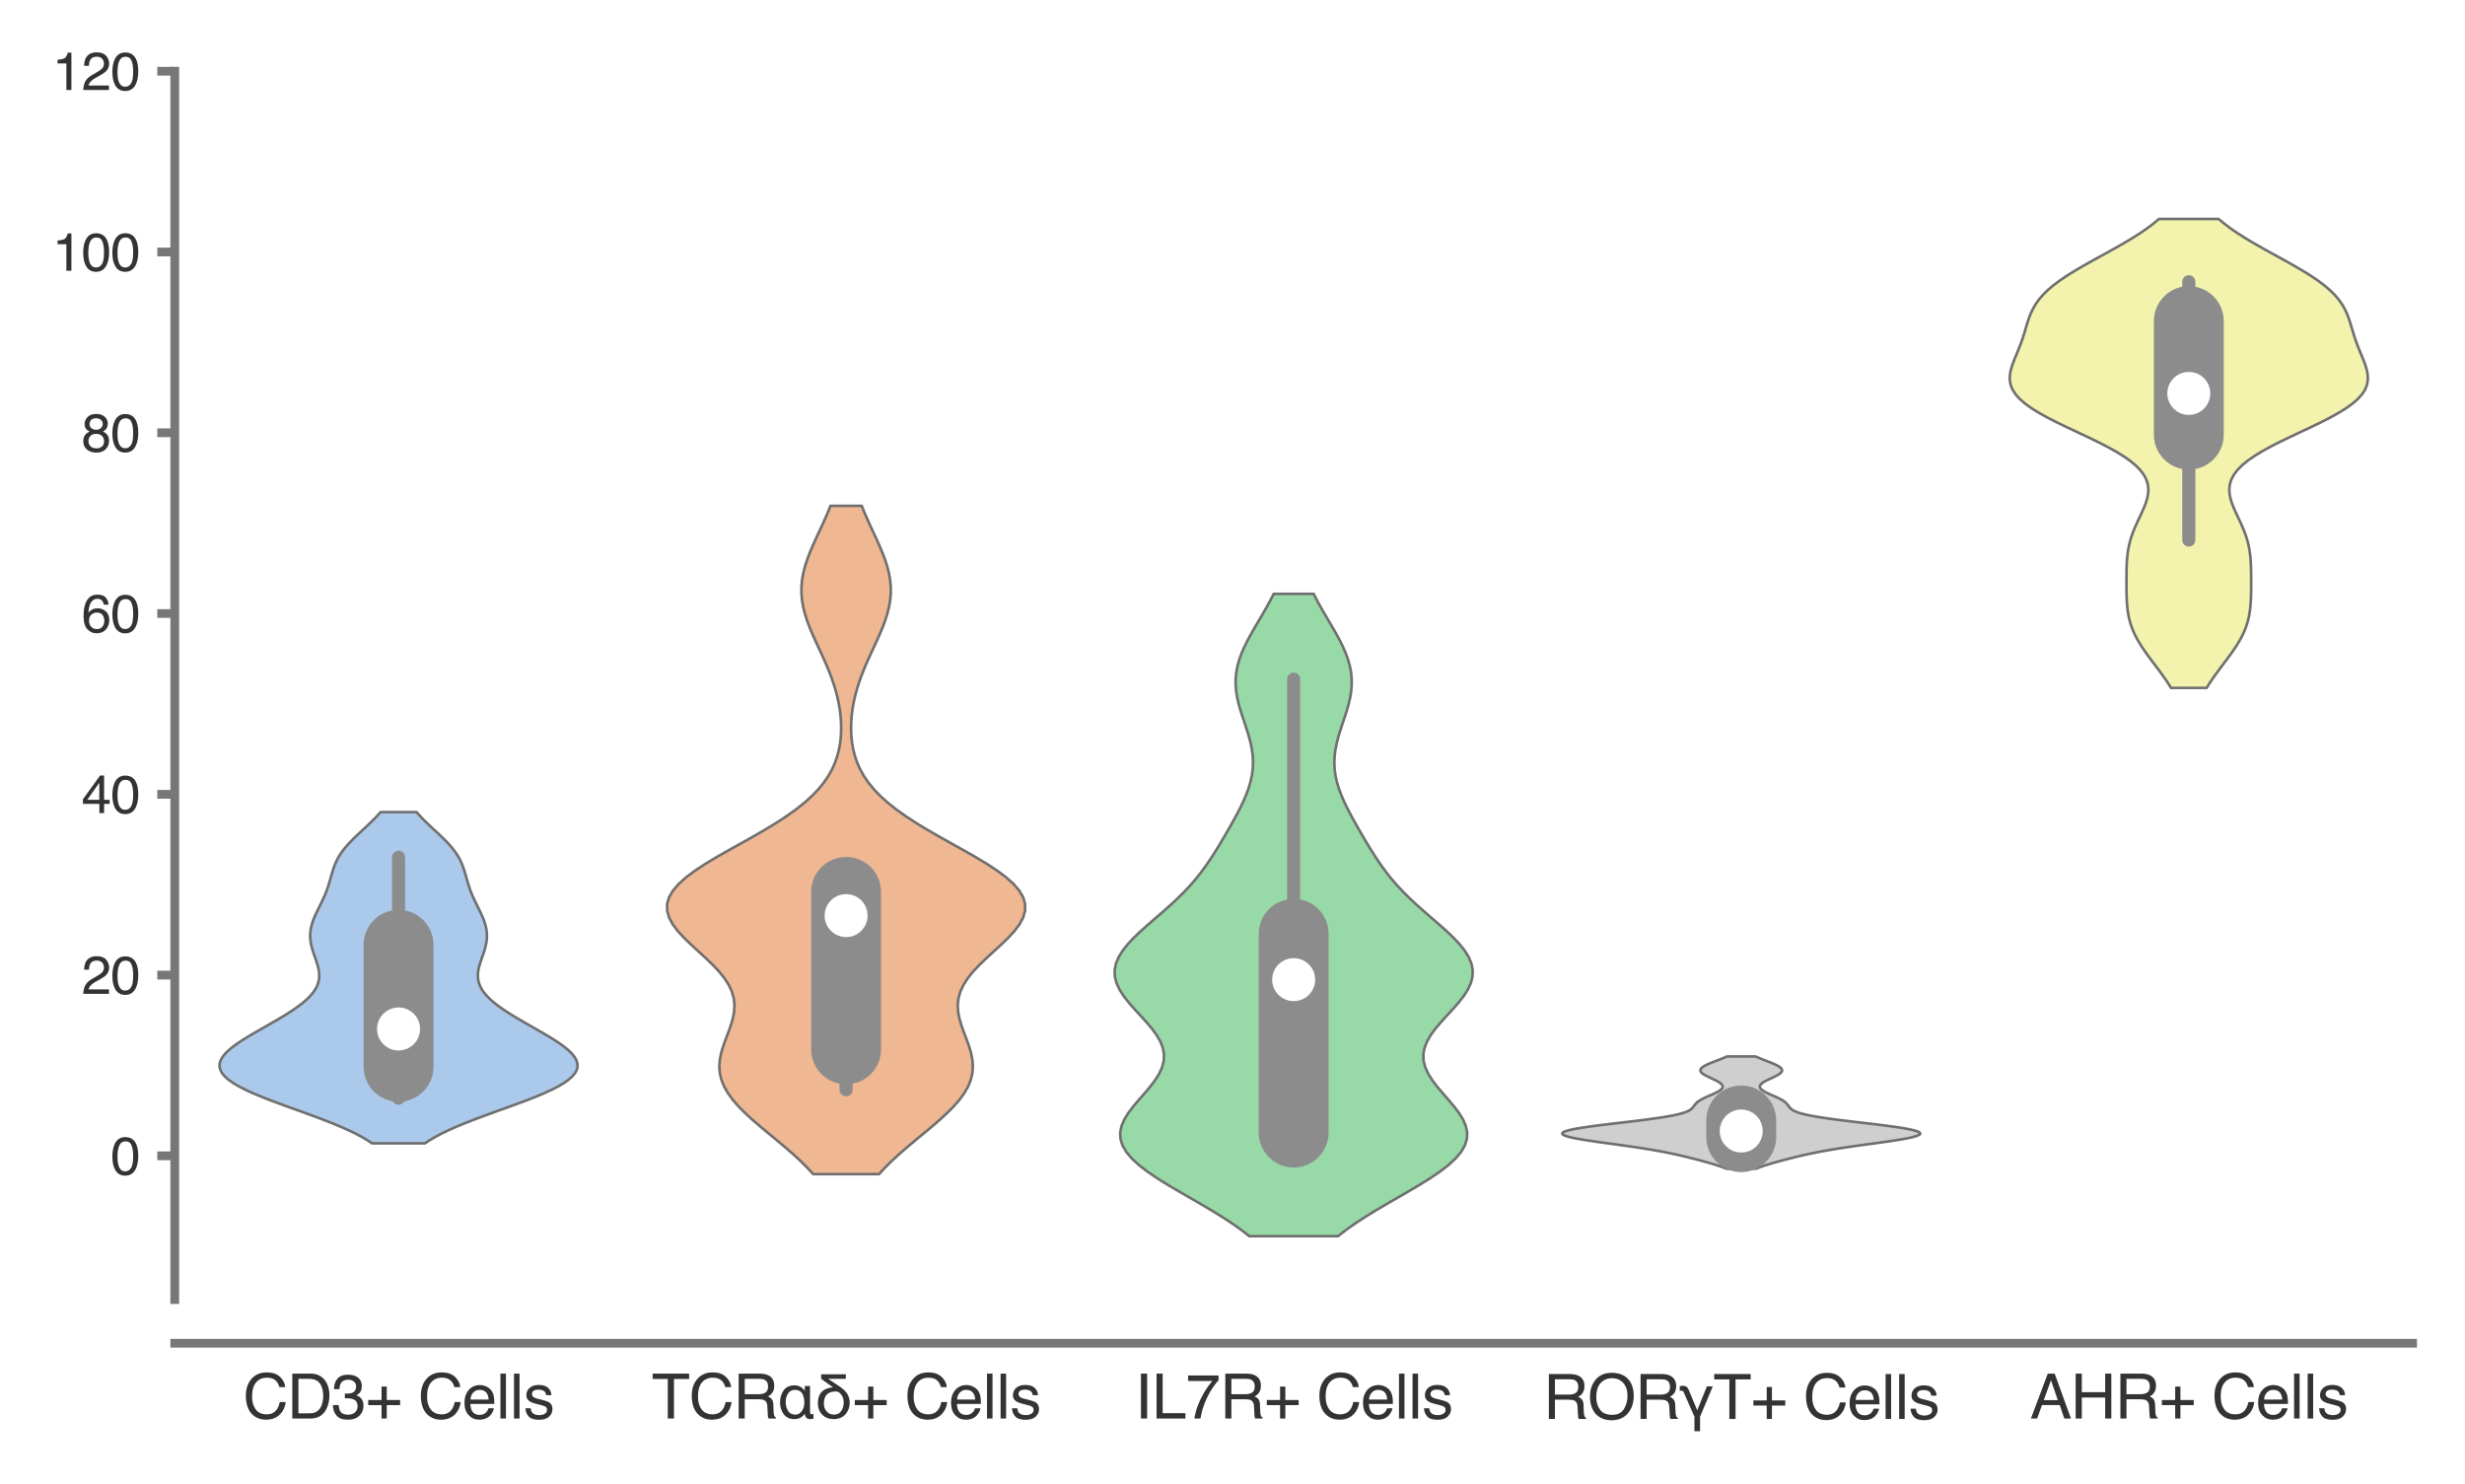 <?xml version="1.0" encoding="utf-8" standalone="no"?>
<!DOCTYPE svg PUBLIC "-//W3C//DTD SVG 1.1//EN"
  "http://www.w3.org/Graphics/SVG/1.1/DTD/svg11.dtd">
<svg xmlns:xlink="http://www.w3.org/1999/xlink" width="141.12pt" height="84.96pt" viewBox="0 0 141.12 84.96" xmlns="http://www.w3.org/2000/svg" version="1.1">
 <defs>
  <style type="text/css">*{stroke-linejoin: round; stroke-linecap: butt}</style>
 </defs>
 <g id="figure_1">
  <g id="patch_1">
   <path d="M 0 84.96 
L 141.12 84.96 
L 141.12 0 
L 0 0 
z
" style="fill: #ffffff"/>
  </g>
  <g id="axes_1">
   <g id="patch_2">
    <path d="M 10.005 74.395 
L 138.12 74.395 
L 138.12 4.076 
L 10.005 4.076 
z
" style="fill: #ffffff"/>
   </g>
   <g id="matplotlib.axis_1">
    <g id="xtick_1">
     <g id="text_1">
      <!-- CD3+ Cells -->
      <g style="fill: #333333" transform="translate(13.918 81.206) scale(0.035 -0.035)">
       <defs>
        <path id="Helvetica-43" d="M 2422 4716 
Q 3294 4716 3775 4256 
Q 4256 3797 4309 3213 
L 3703 3213 
Q 3600 3656 3292 3915 
Q 2984 4175 2428 4175 
Q 1750 4175 1333 3698 
Q 916 3222 916 2238 
Q 916 1431 1292 929 
Q 1669 428 2416 428 
Q 3103 428 3463 956 
Q 3653 1234 3747 1688 
L 4353 1688 
Q 4272 963 3816 472 
Q 3269 -119 2341 -119 
Q 1541 -119 997 366 
Q 281 1006 281 2344 
Q 281 3359 819 4009 
Q 1400 4716 2422 4716 
z
M 2297 4716 
L 2297 4716 
z
" transform="scale(0.016)"/>
        <path id="Helvetica-44" d="M 2250 531 
Q 2566 531 2769 597 
Q 3131 719 3363 1066 
Q 3547 1344 3628 1778 
Q 3675 2038 3675 2259 
Q 3675 3113 3336 3584 
Q 2997 4056 2244 4056 
L 1141 4056 
L 1141 531 
L 2250 531 
z
M 516 4591 
L 2375 4591 
Q 3322 4591 3844 3919 
Q 4309 3313 4309 2366 
Q 4309 1634 4034 1044 
Q 3550 0 2369 0 
L 516 0 
L 516 4591 
z
" transform="scale(0.016)"/>
        <path id="Helvetica-33" d="M 1663 -122 
Q 869 -122 511 314 
Q 153 750 153 1375 
L 741 1375 
Q 778 941 903 744 
Q 1122 391 1694 391 
Q 2138 391 2406 628 
Q 2675 866 2675 1241 
Q 2675 1703 2392 1887 
Q 2109 2072 1606 2072 
Q 1550 2072 1492 2070 
Q 1434 2069 1375 2066 
L 1375 2563 
Q 1463 2553 1522 2550 
Q 1581 2547 1650 2547 
Q 1966 2547 2169 2647 
Q 2525 2822 2525 3272 
Q 2525 3606 2287 3787 
Q 2050 3969 1734 3969 
Q 1172 3969 956 3594 
Q 838 3388 822 3006 
L 266 3006 
Q 266 3506 466 3856 
Q 809 4481 1675 4481 
Q 2359 4481 2734 4176 
Q 3109 3872 3109 3294 
Q 3109 2881 2888 2625 
Q 2750 2466 2531 2375 
Q 2884 2278 3082 2001 
Q 3281 1725 3281 1325 
Q 3281 684 2859 281 
Q 2438 -122 1663 -122 
z
" transform="scale(0.016)"/>
        <path id="Helvetica-2b" d="M 288 1369 
L 288 1894 
L 1650 1894 
L 1650 3266 
L 2184 3266 
L 2184 1894 
L 3547 1894 
L 3547 1369 
L 2184 1369 
L 2184 0 
L 1650 0 
L 1650 1369 
L 288 1369 
z
" transform="scale(0.016)"/>
        <path id="Helvetica-20" transform="scale(0.016)"/>
        <path id="Helvetica-65" d="M 1806 3422 
Q 2163 3422 2497 3255 
Q 2831 3088 3006 2822 
Q 3175 2569 3231 2231 
Q 3281 2000 3281 1494 
L 828 1494 
Q 844 984 1069 676 
Q 1294 369 1766 369 
Q 2206 369 2469 659 
Q 2619 828 2681 1050 
L 3234 1050 
Q 3213 866 3089 639 
Q 2966 413 2813 269 
Q 2556 19 2178 -69 
Q 1975 -119 1719 -119 
Q 1094 -119 659 336 
Q 225 791 225 1609 
Q 225 2416 662 2919 
Q 1100 3422 1806 3422 
z
M 2703 1941 
Q 2669 2306 2544 2525 
Q 2313 2931 1772 2931 
Q 1384 2931 1121 2651 
Q 859 2372 844 1941 
L 2703 1941 
z
M 1753 3428 
L 1753 3428 
z
" transform="scale(0.016)"/>
        <path id="Helvetica-6c" d="M 428 4591 
L 991 4591 
L 991 0 
L 428 0 
L 428 4591 
z
" transform="scale(0.016)"/>
        <path id="Helvetica-73" d="M 747 1050 
Q 772 769 888 619 
Q 1100 347 1625 347 
Q 1938 347 2175 483 
Q 2413 619 2413 903 
Q 2413 1119 2222 1231 
Q 2100 1300 1741 1391 
L 1294 1503 
Q 866 1609 663 1741 
Q 300 1969 300 2372 
Q 300 2847 642 3140 
Q 984 3434 1563 3434 
Q 2319 3434 2653 2991 
Q 2863 2709 2856 2384 
L 2325 2384 
Q 2309 2575 2191 2731 
Q 1997 2953 1519 2953 
Q 1200 2953 1036 2831 
Q 872 2709 872 2509 
Q 872 2291 1088 2159 
Q 1213 2081 1456 2022 
L 1828 1931 
Q 2434 1784 2641 1647 
Q 2969 1431 2969 969 
Q 2969 522 2630 197 
Q 2291 -128 1597 -128 
Q 850 -128 539 211 
Q 228 550 206 1050 
L 747 1050 
z
M 1578 3428 
L 1578 3428 
z
" transform="scale(0.016)"/>
       </defs>
       <use xlink:href="#Helvetica-43"/>
       <use xlink:href="#Helvetica-44" x="72.217"/>
       <use xlink:href="#Helvetica-33" x="144.434"/>
       <use xlink:href="#Helvetica-2b" x="200.049"/>
       <use xlink:href="#Helvetica-20" x="258.447"/>
       <use xlink:href="#Helvetica-43" x="286.23"/>
       <use xlink:href="#Helvetica-65" x="358.447"/>
       <use xlink:href="#Helvetica-6c" x="414.062"/>
       <use xlink:href="#Helvetica-6c" x="436.279"/>
       <use xlink:href="#Helvetica-73" x="458.496"/>
      </g>
     </g>
    </g>
    <g id="xtick_2">
     <g id="text_2">
      <!-- TCRαδ+ Cells -->
      <g style="fill: #333333" transform="translate(37.307 81.206) scale(0.035 -0.035)">
       <defs>
        <path id="Helvetica-54" d="M 3828 4591 
L 3828 4044 
L 2281 4044 
L 2281 0 
L 1650 0 
L 1650 4044 
L 103 4044 
L 103 4591 
L 3828 4591 
z
" transform="scale(0.016)"/>
        <path id="Helvetica-52" d="M 2622 2488 
Q 3059 2488 3314 2663 
Q 3569 2838 3569 3294 
Q 3569 3784 3213 3963 
Q 3022 4056 2703 4056 
L 1184 4056 
L 1184 2488 
L 2622 2488 
z
M 563 4591 
L 2688 4591 
Q 3213 4591 3553 4438 
Q 4200 4144 4200 3353 
Q 4200 2941 4029 2678 
Q 3859 2416 3553 2256 
Q 3822 2147 3958 1969 
Q 4094 1791 4109 1391 
L 4131 775 
Q 4141 513 4175 384 
Q 4231 166 4375 103 
L 4375 0 
L 3613 0 
Q 3581 59 3562 153 
Q 3544 247 3531 516 
L 3494 1281 
Q 3472 1731 3159 1884 
Q 2981 1969 2600 1969 
L 1184 1969 
L 1184 0 
L 563 0 
L 563 4591 
z
" transform="scale(0.016)"/>
        <path id="Helvetica-3b1" d="M 3347 703 
Q 3334 428 3525 434 
Q 3641 434 3700 475 
L 3700 -19 
Q 3628 -44 3513 -50 
Q 3391 -63 3309 -63 
Q 3084 -56 2956 103 
Q 2816 256 2816 475 
L 2803 475 
Q 2413 -63 1734 -63 
Q 1006 -50 647 459 
Q 281 953 281 1644 
Q 281 2350 634 2859 
Q 984 3378 1741 3391 
Q 2413 3391 2797 2847 
L 2809 2847 
L 2809 3328 
L 3347 3328 
L 3347 703 
z
M 1825 397 
Q 2075 397 2253 513 
Q 2425 622 2541 806 
Q 2766 1184 2766 1638 
Q 2766 2144 2559 2528 
Q 2350 2919 1797 2931 
Q 1306 2919 1081 2534 
Q 856 2156 856 1697 
Q 856 1209 1081 819 
Q 1306 409 1825 397 
z
" transform="scale(0.016)"/>
        <path id="Helvetica-3b4" d="M 666 4519 
L 3188 4519 
L 3188 4056 
L 1394 4056 
L 1394 4044 
L 2509 3303 
Q 3134 2881 3372 2469 
Q 3591 2053 3584 1600 
Q 3578 934 3163 447 
Q 2738 -50 1938 -63 
Q 1203 -56 769 403 
Q 331 850 325 1556 
Q 341 3066 1863 3188 
L 1863 3200 
L 666 4056 
L 666 4519 
z
M 1991 397 
Q 2497 403 2731 794 
Q 2969 1166 2969 1606 
Q 2969 1856 2919 2041 
Q 2866 2222 2791 2344 
Q 2713 2463 2638 2541 
Q 2559 2619 2509 2650 
Q 2381 2766 2156 2766 
Q 947 2766 941 1528 
Q 941 1056 1216 738 
Q 1491 403 1991 397 
z
" transform="scale(0.016)"/>
       </defs>
       <use xlink:href="#Helvetica-54"/>
       <use xlink:href="#Helvetica-43" x="61.084"/>
       <use xlink:href="#Helvetica-52" x="133.301"/>
       <use xlink:href="#Helvetica-3b1" x="205.518"/>
       <use xlink:href="#Helvetica-3b4" x="266.602"/>
       <use xlink:href="#Helvetica-2b" x="327.686"/>
       <use xlink:href="#Helvetica-20" x="386.084"/>
       <use xlink:href="#Helvetica-43" x="413.867"/>
       <use xlink:href="#Helvetica-65" x="486.084"/>
       <use xlink:href="#Helvetica-6c" x="541.699"/>
       <use xlink:href="#Helvetica-6c" x="563.916"/>
       <use xlink:href="#Helvetica-73" x="586.133"/>
      </g>
     </g>
    </g>
    <g id="xtick_3">
     <g id="text_3">
      <!-- IL7R+ Cells -->
      <g style="fill: #333333" transform="translate(64.968 81.206) scale(0.035 -0.035)">
       <defs>
        <path id="Helvetica-49" d="M 628 4591 
L 1256 4591 
L 1256 0 
L 628 0 
L 628 4591 
z
" transform="scale(0.016)"/>
        <path id="Helvetica-4c" d="M 488 4591 
L 1109 4591 
L 1109 547 
L 3434 547 
L 3434 0 
L 488 0 
L 488 4591 
z
" transform="scale(0.016)"/>
        <path id="Helvetica-37" d="M 3347 4400 
L 3347 3909 
Q 3131 3700 2773 3181 
Q 2416 2663 2141 2063 
Q 1869 1478 1728 997 
Q 1638 688 1494 0 
L 872 0 
Q 1084 1281 1809 2550 
Q 2238 3294 2709 3834 
L 234 3834 
L 234 4400 
L 3347 4400 
z
" transform="scale(0.016)"/>
       </defs>
       <use xlink:href="#Helvetica-49"/>
       <use xlink:href="#Helvetica-4c" x="27.783"/>
       <use xlink:href="#Helvetica-37" x="83.398"/>
       <use xlink:href="#Helvetica-52" x="139.014"/>
       <use xlink:href="#Helvetica-2b" x="211.23"/>
       <use xlink:href="#Helvetica-20" x="269.629"/>
       <use xlink:href="#Helvetica-43" x="297.412"/>
       <use xlink:href="#Helvetica-65" x="369.629"/>
       <use xlink:href="#Helvetica-6c" x="425.244"/>
       <use xlink:href="#Helvetica-6c" x="447.461"/>
       <use xlink:href="#Helvetica-73" x="469.678"/>
      </g>
     </g>
    </g>
    <g id="xtick_4">
     <g id="text_4">
      <!-- RORγT+ Cells -->
      <g style="fill: #333333" transform="translate(88.357 81.23) scale(0.035 -0.035)">
       <defs>
        <path id="Helvetica-4f" d="M 2469 4716 
Q 3684 4716 4269 3934 
Q 4725 3325 4725 2375 
Q 4725 1347 4203 666 
Q 3591 -134 2456 -134 
Q 1397 -134 791 566 
Q 250 1241 250 2272 
Q 250 3203 713 3866 
Q 1306 4716 2469 4716 
z
M 2531 422 
Q 3353 422 3720 1011 
Q 4088 1600 4088 2366 
Q 4088 3175 3664 3669 
Q 3241 4163 2506 4163 
Q 1794 4163 1344 3673 
Q 894 3184 894 2231 
Q 894 1469 1280 945 
Q 1666 422 2531 422 
z
M 2488 4716 
L 2488 4716 
z
" transform="scale(0.016)"/>
        <path id="Helvetica-3b3" d="M 1556 225 
L 581 2444 
Q 481 2700 416 2803 
Q 347 2894 244 2894 
Q 91 2888 56 2872 
L 56 3334 
Q 166 3384 313 3391 
Q 641 3391 788 3250 
Q 863 3188 922 3078 
Q 978 2963 1038 2809 
L 1844 878 
L 2828 3328 
L 3431 3328 
L 2131 225 
L 2131 -1253 
L 1556 -1253 
L 1556 225 
z
" transform="scale(0.016)"/>
       </defs>
       <use xlink:href="#Helvetica-52"/>
       <use xlink:href="#Helvetica-4f" x="72.217"/>
       <use xlink:href="#Helvetica-52" x="150"/>
       <use xlink:href="#Helvetica-3b3" x="222.217"/>
       <use xlink:href="#Helvetica-54" x="277.832"/>
       <use xlink:href="#Helvetica-2b" x="338.916"/>
       <use xlink:href="#Helvetica-20" x="397.314"/>
       <use xlink:href="#Helvetica-43" x="425.098"/>
       <use xlink:href="#Helvetica-65" x="497.314"/>
       <use xlink:href="#Helvetica-6c" x="552.93"/>
       <use xlink:href="#Helvetica-6c" x="575.146"/>
       <use xlink:href="#Helvetica-73" x="597.363"/>
      </g>
     </g>
    </g>
    <g id="xtick_5">
     <g id="text_5">
      <!-- AHR+ Cells -->
      <g style="fill: #333333" transform="translate(116.215 81.206) scale(0.035 -0.035)">
       <defs>
        <path id="Helvetica-41" d="M 2844 1881 
L 2147 3909 
L 1406 1881 
L 2844 1881 
z
M 1822 4591 
L 2525 4591 
L 4191 0 
L 3509 0 
L 3044 1375 
L 1228 1375 
L 731 0 
L 94 0 
L 1822 4591 
z
" transform="scale(0.016)"/>
        <path id="Helvetica-48" d="M 503 4591 
L 1131 4591 
L 1131 2694 
L 3519 2694 
L 3519 4591 
L 4147 4591 
L 4147 0 
L 3519 0 
L 3519 2147 
L 1131 2147 
L 1131 0 
L 503 0 
L 503 4591 
z
" transform="scale(0.016)"/>
       </defs>
       <use xlink:href="#Helvetica-41"/>
       <use xlink:href="#Helvetica-48" x="66.699"/>
       <use xlink:href="#Helvetica-52" x="138.916"/>
       <use xlink:href="#Helvetica-2b" x="211.133"/>
       <use xlink:href="#Helvetica-20" x="269.531"/>
       <use xlink:href="#Helvetica-43" x="297.314"/>
       <use xlink:href="#Helvetica-65" x="369.531"/>
       <use xlink:href="#Helvetica-6c" x="425.146"/>
       <use xlink:href="#Helvetica-6c" x="447.363"/>
       <use xlink:href="#Helvetica-73" x="469.58"/>
      </g>
     </g>
    </g>
   </g>
   <g id="matplotlib.axis_2">
    <g id="ytick_1">
     <g id="line2d_1">
      <defs>
       <path id="mb198529ded" d="M 0 0 
L -1 0 
" style="stroke: #777777; stroke-width: 0.5"/>
      </defs>
      <g>
       <use xlink:href="#mb198529ded" x="10.005" y="66.168" style="fill: #777777; stroke: #777777; stroke-width: 0.5"/>
      </g>
     </g>
     <g id="text_6">
      <!-- 0 -->
      <g style="fill: #333333" transform="translate(6.337 67.244) scale(0.03 -0.03)">
       <defs>
        <path id="Helvetica-30" d="M 1731 4475 
Q 2600 4475 2988 3759 
Q 3288 3206 3288 2244 
Q 3288 1331 3016 734 
Q 2622 -122 1728 -122 
Q 922 -122 528 578 
Q 200 1163 200 2147 
Q 200 2909 397 3456 
Q 766 4475 1731 4475 
z
M 1725 391 
Q 2163 391 2422 778 
Q 2681 1166 2681 2222 
Q 2681 2984 2493 3476 
Q 2306 3969 1766 3969 
Q 1269 3969 1039 3501 
Q 809 3034 809 2125 
Q 809 1441 956 1025 
Q 1181 391 1725 391 
z
" transform="scale(0.016)"/>
       </defs>
       <use xlink:href="#Helvetica-30"/>
      </g>
     </g>
    </g>
    <g id="ytick_2">
     <g id="line2d_2">
      <g>
       <use xlink:href="#mb198529ded" x="10.005" y="55.82" style="fill: #777777; stroke: #777777; stroke-width: 0.5"/>
      </g>
     </g>
     <g id="text_7">
      <!-- 20 -->
      <g style="fill: #333333" transform="translate(4.669 56.896) scale(0.03 -0.03)">
       <defs>
        <path id="Helvetica-32" d="M 200 0 
Q 231 578 439 1006 
Q 647 1434 1250 1784 
L 1850 2131 
Q 2253 2366 2416 2531 
Q 2672 2791 2672 3125 
Q 2672 3516 2437 3745 
Q 2203 3975 1813 3975 
Q 1234 3975 1013 3538 
Q 894 3303 881 2888 
L 309 2888 
Q 319 3472 525 3841 
Q 891 4491 1816 4491 
Q 2584 4491 2939 4075 
Q 3294 3659 3294 3150 
Q 3294 2613 2916 2231 
Q 2697 2009 2131 1694 
L 1703 1456 
Q 1397 1288 1222 1134 
Q 909 863 828 531 
L 3272 531 
L 3272 0 
L 200 0 
z
" transform="scale(0.016)"/>
       </defs>
       <use xlink:href="#Helvetica-32"/>
       <use xlink:href="#Helvetica-30" x="55.615"/>
      </g>
     </g>
    </g>
    <g id="ytick_3">
     <g id="line2d_3">
      <g>
       <use xlink:href="#mb198529ded" x="10.005" y="45.471" style="fill: #777777; stroke: #777777; stroke-width: 0.5"/>
      </g>
     </g>
     <g id="text_8">
      <!-- 40 -->
      <g style="fill: #333333" transform="translate(4.669 46.547) scale(0.03 -0.03)">
       <defs>
        <path id="Helvetica-34" d="M 2116 1584 
L 2116 3613 
L 681 1584 
L 2116 1584 
z
M 2125 0 
L 2125 1094 
L 163 1094 
L 163 1644 
L 2213 4488 
L 2688 4488 
L 2688 1584 
L 3347 1584 
L 3347 1094 
L 2688 1094 
L 2688 0 
L 2125 0 
z
" transform="scale(0.016)"/>
       </defs>
       <use xlink:href="#Helvetica-34"/>
       <use xlink:href="#Helvetica-30" x="55.615"/>
      </g>
     </g>
    </g>
    <g id="ytick_4">
     <g id="line2d_4">
      <g>
       <use xlink:href="#mb198529ded" x="10.005" y="35.122" style="fill: #777777; stroke: #777777; stroke-width: 0.5"/>
      </g>
     </g>
     <g id="text_9">
      <!-- 60 -->
      <g style="fill: #333333" transform="translate(4.669 36.198) scale(0.03 -0.03)">
       <defs>
        <path id="Helvetica-36" d="M 1872 4494 
Q 2622 4494 2917 4105 
Q 3213 3716 3213 3303 
L 2656 3303 
Q 2606 3569 2497 3719 
Q 2294 4000 1881 4000 
Q 1409 4000 1131 3564 
Q 853 3128 822 2316 
Q 1016 2600 1309 2741 
Q 1578 2866 1909 2866 
Q 2472 2866 2890 2506 
Q 3309 2147 3309 1434 
Q 3309 825 2912 354 
Q 2516 -116 1781 -116 
Q 1153 -116 697 361 
Q 241 838 241 1966 
Q 241 2800 444 3381 
Q 834 4494 1872 4494 
z
M 1831 384 
Q 2275 384 2495 682 
Q 2716 981 2716 1388 
Q 2716 1731 2519 2042 
Q 2322 2353 1803 2353 
Q 1441 2353 1167 2112 
Q 894 1872 894 1388 
Q 894 963 1142 673 
Q 1391 384 1831 384 
z
" transform="scale(0.016)"/>
       </defs>
       <use xlink:href="#Helvetica-36"/>
       <use xlink:href="#Helvetica-30" x="55.615"/>
      </g>
     </g>
    </g>
    <g id="ytick_5">
     <g id="line2d_5">
      <g>
       <use xlink:href="#mb198529ded" x="10.005" y="24.774" style="fill: #777777; stroke: #777777; stroke-width: 0.5"/>
      </g>
     </g>
     <g id="text_10">
      <!-- 80 -->
      <g style="fill: #333333" transform="translate(4.669 25.85) scale(0.03 -0.03)">
       <defs>
        <path id="Helvetica-38" d="M 1741 2600 
Q 2113 2600 2322 2808 
Q 2531 3016 2531 3303 
Q 2531 3553 2331 3762 
Q 2131 3972 1722 3972 
Q 1316 3972 1134 3762 
Q 953 3553 953 3272 
Q 953 2956 1187 2778 
Q 1422 2600 1741 2600 
z
M 1775 384 
Q 2166 384 2423 595 
Q 2681 806 2681 1225 
Q 2681 1659 2415 1884 
Q 2150 2109 1734 2109 
Q 1331 2109 1076 1879 
Q 822 1650 822 1244 
Q 822 894 1055 639 
Q 1288 384 1775 384 
z
M 975 2384 
Q 741 2484 609 2619 
Q 363 2869 363 3269 
Q 363 3769 725 4128 
Q 1088 4488 1753 4488 
Q 2397 4488 2762 4148 
Q 3128 3809 3128 3356 
Q 3128 2938 2916 2678 
Q 2797 2531 2547 2391 
Q 2825 2263 2984 2097 
Q 3281 1784 3281 1284 
Q 3281 694 2884 283 
Q 2488 -128 1763 -128 
Q 1109 -128 657 226 
Q 206 581 206 1256 
Q 206 1653 400 1942 
Q 594 2231 975 2384 
z
" transform="scale(0.016)"/>
       </defs>
       <use xlink:href="#Helvetica-38"/>
       <use xlink:href="#Helvetica-30" x="55.615"/>
      </g>
     </g>
    </g>
    <g id="ytick_6">
     <g id="line2d_6">
      <g>
       <use xlink:href="#mb198529ded" x="10.005" y="14.425" style="fill: #777777; stroke: #777777; stroke-width: 0.5"/>
      </g>
     </g>
     <g id="text_11">
      <!-- 100 -->
      <g style="fill: #333333" transform="translate(3 15.501) scale(0.03 -0.03)">
       <defs>
        <path id="Helvetica-31" d="M 613 3169 
L 613 3600 
Q 1222 3659 1462 3798 
Q 1703 3938 1822 4456 
L 2266 4456 
L 2266 0 
L 1666 0 
L 1666 3169 
L 613 3169 
z
" transform="scale(0.016)"/>
       </defs>
       <use xlink:href="#Helvetica-31"/>
       <use xlink:href="#Helvetica-30" x="55.615"/>
       <use xlink:href="#Helvetica-30" x="111.23"/>
      </g>
     </g>
    </g>
    <g id="ytick_7">
     <g id="line2d_7">
      <g>
       <use xlink:href="#mb198529ded" x="10.005" y="4.076" style="fill: #777777; stroke: #777777; stroke-width: 0.5"/>
      </g>
     </g>
     <g id="text_12">
      <!-- 120 -->
      <g style="fill: #333333" transform="translate(3 5.152) scale(0.03 -0.03)">
       <use xlink:href="#Helvetica-31"/>
       <use xlink:href="#Helvetica-32" x="55.615"/>
       <use xlink:href="#Helvetica-30" x="111.23"/>
      </g>
     </g>
    </g>
   </g>
   <g id="PolyCollection_1">
    <defs>
     <path id="m2a8654c86e" d="M 24.326 -19.506 
L 21.307 -19.506 
L 21.015 -19.697 
L 20.687 -19.889 
L 20.323 -20.081 
L 19.924 -20.272 
L 19.492 -20.464 
L 19.03 -20.655 
L 18.543 -20.847 
L 18.034 -21.038 
L 17.511 -21.23 
L 16.98 -21.422 
L 16.449 -21.613 
L 15.925 -21.805 
L 15.416 -21.996 
L 14.93 -22.188 
L 14.475 -22.379 
L 14.057 -22.571 
L 13.683 -22.763 
L 13.357 -22.954 
L 13.085 -23.146 
L 12.869 -23.337 
L 12.71 -23.529 
L 12.61 -23.72 
L 12.567 -23.912 
L 12.581 -24.103 
L 12.647 -24.295 
L 12.764 -24.487 
L 12.925 -24.678 
L 13.127 -24.87 
L 13.365 -25.061 
L 13.632 -25.253 
L 13.924 -25.444 
L 14.235 -25.636 
L 14.56 -25.828 
L 14.893 -26.019 
L 15.23 -26.211 
L 15.566 -26.402 
L 15.897 -26.594 
L 16.219 -26.785 
L 16.527 -26.977 
L 16.818 -27.169 
L 17.089 -27.36 
L 17.336 -27.552 
L 17.558 -27.743 
L 17.751 -27.935 
L 17.914 -28.126 
L 18.046 -28.318 
L 18.148 -28.509 
L 18.219 -28.701 
L 18.261 -28.893 
L 18.276 -29.084 
L 18.268 -29.276 
L 18.239 -29.467 
L 18.194 -29.659 
L 18.137 -29.85 
L 18.073 -30.042 
L 18.006 -30.234 
L 17.94 -30.425 
L 17.88 -30.617 
L 17.829 -30.808 
L 17.79 -31 
L 17.766 -31.191 
L 17.757 -31.383 
L 17.765 -31.574 
L 17.789 -31.766 
L 17.83 -31.958 
L 17.886 -32.149 
L 17.955 -32.341 
L 18.035 -32.532 
L 18.123 -32.724 
L 18.216 -32.915 
L 18.311 -33.107 
L 18.405 -33.299 
L 18.496 -33.49 
L 18.582 -33.682 
L 18.661 -33.873 
L 18.733 -34.065 
L 18.798 -34.256 
L 18.857 -34.448 
L 18.912 -34.64 
L 18.966 -34.831 
L 19.021 -35.023 
L 19.081 -35.214 
L 19.149 -35.406 
L 19.229 -35.597 
L 19.322 -35.789 
L 19.432 -35.98 
L 19.559 -36.172 
L 19.703 -36.364 
L 19.863 -36.555 
L 20.039 -36.747 
L 20.227 -36.938 
L 20.425 -37.13 
L 20.629 -37.321 
L 20.836 -37.513 
L 21.041 -37.705 
L 21.242 -37.896 
L 21.435 -38.088 
L 21.617 -38.279 
L 21.787 -38.471 
L 23.846 -38.471 
L 23.846 -38.471 
L 24.016 -38.279 
L 24.198 -38.088 
L 24.391 -37.896 
L 24.592 -37.705 
L 24.797 -37.513 
L 25.004 -37.321 
L 25.208 -37.13 
L 25.406 -36.938 
L 25.594 -36.747 
L 25.77 -36.555 
L 25.93 -36.364 
L 26.074 -36.172 
L 26.201 -35.98 
L 26.311 -35.789 
L 26.404 -35.597 
L 26.484 -35.406 
L 26.552 -35.214 
L 26.612 -35.023 
L 26.668 -34.831 
L 26.721 -34.64 
L 26.776 -34.448 
L 26.835 -34.256 
L 26.9 -34.065 
L 26.972 -33.873 
L 27.051 -33.682 
L 27.137 -33.49 
L 27.228 -33.299 
L 27.322 -33.107 
L 27.417 -32.915 
L 27.51 -32.724 
L 27.598 -32.532 
L 27.678 -32.341 
L 27.747 -32.149 
L 27.803 -31.958 
L 27.844 -31.766 
L 27.868 -31.574 
L 27.876 -31.383 
L 27.868 -31.191 
L 27.843 -31 
L 27.804 -30.808 
L 27.753 -30.617 
L 27.693 -30.425 
L 27.628 -30.234 
L 27.561 -30.042 
L 27.496 -29.85 
L 27.439 -29.659 
L 27.394 -29.467 
L 27.366 -29.276 
L 27.357 -29.084 
L 27.372 -28.893 
L 27.414 -28.701 
L 27.485 -28.509 
L 27.587 -28.318 
L 27.719 -28.126 
L 27.882 -27.935 
L 28.075 -27.743 
L 28.297 -27.552 
L 28.544 -27.36 
L 28.815 -27.169 
L 29.106 -26.977 
L 29.414 -26.785 
L 29.736 -26.594 
L 30.067 -26.402 
L 30.403 -26.211 
L 30.74 -26.019 
L 31.073 -25.828 
L 31.398 -25.636 
L 31.709 -25.444 
L 32.001 -25.253 
L 32.268 -25.061 
L 32.506 -24.87 
L 32.708 -24.678 
L 32.869 -24.487 
L 32.986 -24.295 
L 33.052 -24.103 
L 33.066 -23.912 
L 33.023 -23.72 
L 32.923 -23.529 
L 32.764 -23.337 
L 32.548 -23.146 
L 32.276 -22.954 
L 31.951 -22.763 
L 31.576 -22.571 
L 31.158 -22.379 
L 30.703 -22.188 
L 30.217 -21.996 
L 29.708 -21.805 
L 29.184 -21.613 
L 28.653 -21.422 
L 28.122 -21.23 
L 27.599 -21.038 
L 27.091 -20.847 
L 26.603 -20.655 
L 26.141 -20.464 
L 25.709 -20.272 
L 25.31 -20.081 
L 24.947 -19.889 
L 24.619 -19.697 
L 24.326 -19.506 
z
" style="stroke: #6f6f6f; stroke-width: 0.15"/>
    </defs>
    <g clip-path="url(#p00255d1124)">
     <use xlink:href="#m2a8654c86e" x="0" y="84.96" style="fill: #abc9ea; stroke: #6f6f6f; stroke-width: 0.15"/>
    </g>
   </g>
   <g id="PolyCollection_2">
    <defs>
     <path id="mb2af819168" d="M 50.325 -17.746 
L 46.554 -17.746 
L 46.197 -18.132 
L 45.806 -18.518 
L 45.385 -18.905 
L 44.94 -19.291 
L 44.479 -19.678 
L 44.011 -20.064 
L 43.547 -20.451 
L 43.098 -20.837 
L 42.676 -21.224 
L 42.291 -21.61 
L 41.953 -21.996 
L 41.672 -22.383 
L 41.452 -22.769 
L 41.297 -23.156 
L 41.208 -23.542 
L 41.182 -23.929 
L 41.214 -24.315 
L 41.293 -24.701 
L 41.409 -25.088 
L 41.548 -25.474 
L 41.695 -25.861 
L 41.834 -26.247 
L 41.949 -26.634 
L 42.025 -27.02 
L 42.049 -27.406 
L 42.011 -27.793 
L 41.905 -28.179 
L 41.727 -28.566 
L 41.48 -28.952 
L 41.169 -29.339 
L 40.806 -29.725 
L 40.404 -30.112 
L 39.982 -30.498 
L 39.561 -30.884 
L 39.161 -31.271 
L 38.805 -31.657 
L 38.514 -32.044 
L 38.305 -32.43 
L 38.194 -32.817 
L 38.19 -33.203 
L 38.301 -33.589 
L 38.525 -33.976 
L 38.859 -34.362 
L 39.293 -34.749 
L 39.814 -35.135 
L 40.406 -35.522 
L 41.051 -35.908 
L 41.729 -36.294 
L 42.422 -36.681 
L 43.112 -37.067 
L 43.782 -37.454 
L 44.42 -37.84 
L 45.015 -38.227 
L 45.558 -38.613 
L 46.046 -39 
L 46.475 -39.386 
L 46.847 -39.772 
L 47.162 -40.159 
L 47.425 -40.545 
L 47.64 -40.932 
L 47.81 -41.318 
L 47.941 -41.705 
L 48.038 -42.091 
L 48.104 -42.477 
L 48.142 -42.864 
L 48.156 -43.25 
L 48.147 -43.637 
L 48.117 -44.023 
L 48.067 -44.41 
L 47.997 -44.796 
L 47.908 -45.182 
L 47.801 -45.569 
L 47.677 -45.955 
L 47.537 -46.342 
L 47.382 -46.728 
L 47.215 -47.115 
L 47.041 -47.501 
L 46.862 -47.887 
L 46.683 -48.274 
L 46.511 -48.66 
L 46.349 -49.047 
L 46.204 -49.433 
L 46.081 -49.82 
L 45.984 -50.206 
L 45.917 -50.593 
L 45.883 -50.979 
L 45.884 -51.365 
L 45.918 -51.752 
L 45.985 -52.138 
L 46.082 -52.525 
L 46.206 -52.911 
L 46.351 -53.298 
L 46.513 -53.684 
L 46.686 -54.07 
L 46.865 -54.457 
L 47.045 -54.843 
L 47.22 -55.23 
L 47.388 -55.616 
L 47.545 -56.003 
L 49.334 -56.003 
L 49.334 -56.003 
L 49.491 -55.616 
L 49.659 -55.23 
L 49.834 -54.843 
L 50.014 -54.457 
L 50.193 -54.07 
L 50.366 -53.684 
L 50.528 -53.298 
L 50.673 -52.911 
L 50.797 -52.525 
L 50.894 -52.138 
L 50.961 -51.752 
L 50.995 -51.365 
L 50.996 -50.979 
L 50.962 -50.593 
L 50.895 -50.206 
L 50.798 -49.82 
L 50.675 -49.433 
L 50.53 -49.047 
L 50.368 -48.66 
L 50.196 -48.274 
L 50.017 -47.887 
L 49.838 -47.501 
L 49.664 -47.115 
L 49.497 -46.728 
L 49.342 -46.342 
L 49.202 -45.955 
L 49.078 -45.569 
L 48.971 -45.182 
L 48.882 -44.796 
L 48.812 -44.41 
L 48.762 -44.023 
L 48.732 -43.637 
L 48.723 -43.25 
L 48.737 -42.864 
L 48.775 -42.477 
L 48.841 -42.091 
L 48.938 -41.705 
L 49.069 -41.318 
L 49.239 -40.932 
L 49.454 -40.545 
L 49.717 -40.159 
L 50.032 -39.772 
L 50.404 -39.386 
L 50.833 -39 
L 51.321 -38.613 
L 51.864 -38.227 
L 52.459 -37.84 
L 53.097 -37.454 
L 53.767 -37.067 
L 54.457 -36.681 
L 55.15 -36.294 
L 55.828 -35.908 
L 56.473 -35.522 
L 57.065 -35.135 
L 57.586 -34.749 
L 58.02 -34.362 
L 58.354 -33.976 
L 58.578 -33.589 
L 58.689 -33.203 
L 58.685 -32.817 
L 58.574 -32.43 
L 58.365 -32.044 
L 58.074 -31.657 
L 57.718 -31.271 
L 57.318 -30.884 
L 56.897 -30.498 
L 56.475 -30.112 
L 56.073 -29.725 
L 55.71 -29.339 
L 55.399 -28.952 
L 55.152 -28.566 
L 54.974 -28.179 
L 54.868 -27.793 
L 54.83 -27.406 
L 54.854 -27.02 
L 54.93 -26.634 
L 55.045 -26.247 
L 55.184 -25.861 
L 55.33 -25.474 
L 55.47 -25.088 
L 55.586 -24.701 
L 55.665 -24.315 
L 55.697 -23.929 
L 55.671 -23.542 
L 55.582 -23.156 
L 55.427 -22.769 
L 55.207 -22.383 
L 54.926 -21.996 
L 54.588 -21.61 
L 54.203 -21.224 
L 53.78 -20.837 
L 53.332 -20.451 
L 52.868 -20.064 
L 52.4 -19.678 
L 51.939 -19.291 
L 51.494 -18.905 
L 51.073 -18.518 
L 50.682 -18.132 
L 50.325 -17.746 
z
" style="stroke: #6f6f6f; stroke-width: 0.15"/>
    </defs>
    <g clip-path="url(#p00255d1124)">
     <use xlink:href="#mb2af819168" x="0" y="84.96" style="fill: #efb792; stroke: #6f6f6f; stroke-width: 0.15"/>
    </g>
   </g>
   <g id="PolyCollection_3">
    <defs>
     <path id="mab338dac6e" d="M 76.602 -14.194 
L 71.523 -14.194 
L 71.044 -14.565 
L 70.517 -14.937 
L 69.947 -15.308 
L 69.342 -15.679 
L 68.711 -16.051 
L 68.068 -16.422 
L 67.425 -16.794 
L 66.799 -17.165 
L 66.206 -17.537 
L 65.663 -17.908 
L 65.184 -18.279 
L 64.784 -18.651 
L 64.474 -19.022 
L 64.26 -19.394 
L 64.146 -19.765 
L 64.131 -20.136 
L 64.209 -20.508 
L 64.37 -20.879 
L 64.6 -21.251 
L 64.882 -21.622 
L 65.196 -21.993 
L 65.521 -22.365 
L 65.835 -22.736 
L 66.119 -23.108 
L 66.354 -23.479 
L 66.525 -23.85 
L 66.622 -24.222 
L 66.639 -24.593 
L 66.573 -24.965 
L 66.429 -25.336 
L 66.214 -25.708 
L 65.942 -26.079 
L 65.627 -26.45 
L 65.289 -26.822 
L 64.947 -27.193 
L 64.622 -27.565 
L 64.331 -27.936 
L 64.093 -28.307 
L 63.921 -28.679 
L 63.826 -29.05 
L 63.813 -29.422 
L 63.885 -29.793 
L 64.039 -30.164 
L 64.268 -30.536 
L 64.564 -30.907 
L 64.913 -31.279 
L 65.302 -31.65 
L 65.718 -32.021 
L 66.146 -32.393 
L 66.575 -32.764 
L 66.993 -33.136 
L 67.393 -33.507 
L 67.77 -33.879 
L 68.119 -34.25 
L 68.442 -34.621 
L 68.739 -34.993 
L 69.013 -35.364 
L 69.269 -35.736 
L 69.51 -36.107 
L 69.741 -36.478 
L 69.964 -36.85 
L 70.182 -37.221 
L 70.396 -37.593 
L 70.605 -37.964 
L 70.807 -38.335 
L 70.999 -38.707 
L 71.177 -39.078 
L 71.338 -39.45 
L 71.476 -39.821 
L 71.587 -40.193 
L 71.669 -40.564 
L 71.719 -40.935 
L 71.735 -41.307 
L 71.719 -41.678 
L 71.672 -42.05 
L 71.598 -42.421 
L 71.501 -42.792 
L 71.388 -43.164 
L 71.265 -43.535 
L 71.141 -43.907 
L 71.022 -44.278 
L 70.916 -44.649 
L 70.83 -45.021 
L 70.769 -45.392 
L 70.739 -45.764 
L 70.743 -46.135 
L 70.782 -46.506 
L 70.856 -46.878 
L 70.964 -47.249 
L 71.103 -47.621 
L 71.269 -47.992 
L 71.457 -48.364 
L 71.661 -48.735 
L 71.875 -49.106 
L 72.094 -49.478 
L 72.312 -49.849 
L 72.525 -50.221 
L 72.728 -50.592 
L 72.919 -50.963 
L 75.206 -50.963 
L 75.206 -50.963 
L 75.396 -50.592 
L 75.6 -50.221 
L 75.813 -49.849 
L 76.031 -49.478 
L 76.25 -49.106 
L 76.464 -48.735 
L 76.668 -48.364 
L 76.856 -47.992 
L 77.021 -47.621 
L 77.16 -47.249 
L 77.268 -46.878 
L 77.343 -46.506 
L 77.382 -46.135 
L 77.386 -45.764 
L 77.356 -45.392 
L 77.295 -45.021 
L 77.209 -44.649 
L 77.103 -44.278 
L 76.984 -43.907 
L 76.859 -43.535 
L 76.737 -43.164 
L 76.624 -42.792 
L 76.527 -42.421 
L 76.453 -42.05 
L 76.406 -41.678 
L 76.39 -41.307 
L 76.406 -40.935 
L 76.456 -40.564 
L 76.537 -40.193 
L 76.649 -39.821 
L 76.787 -39.45 
L 76.947 -39.078 
L 77.126 -38.707 
L 77.318 -38.335 
L 77.52 -37.964 
L 77.729 -37.593 
L 77.943 -37.221 
L 78.161 -36.85 
L 78.384 -36.478 
L 78.615 -36.107 
L 78.856 -35.736 
L 79.112 -35.364 
L 79.386 -34.993 
L 79.683 -34.621 
L 80.006 -34.25 
L 80.355 -33.879 
L 80.732 -33.507 
L 81.132 -33.136 
L 81.55 -32.764 
L 81.978 -32.393 
L 82.407 -32.021 
L 82.823 -31.65 
L 83.212 -31.279 
L 83.561 -30.907 
L 83.856 -30.536 
L 84.086 -30.164 
L 84.24 -29.793 
L 84.312 -29.422 
L 84.299 -29.05 
L 84.204 -28.679 
L 84.032 -28.307 
L 83.794 -27.936 
L 83.503 -27.565 
L 83.178 -27.193 
L 82.836 -26.822 
L 82.498 -26.45 
L 82.183 -26.079 
L 81.911 -25.708 
L 81.696 -25.336 
L 81.552 -24.965 
L 81.486 -24.593 
L 81.502 -24.222 
L 81.6 -23.85 
L 81.771 -23.479 
L 82.006 -23.108 
L 82.29 -22.736 
L 82.604 -22.365 
L 82.929 -21.993 
L 83.243 -21.622 
L 83.524 -21.251 
L 83.755 -20.879 
L 83.916 -20.508 
L 83.994 -20.136 
L 83.979 -19.765 
L 83.865 -19.394 
L 83.651 -19.022 
L 83.34 -18.651 
L 82.94 -18.279 
L 82.462 -17.908 
L 81.919 -17.537 
L 81.326 -17.165 
L 80.7 -16.794 
L 80.057 -16.422 
L 79.414 -16.051 
L 78.783 -15.679 
L 78.178 -15.308 
L 77.608 -14.937 
L 77.081 -14.565 
L 76.602 -14.194 
z
" style="stroke: #6f6f6f; stroke-width: 0.15"/>
    </defs>
    <g clip-path="url(#p00255d1124)">
     <use xlink:href="#mab338dac6e" x="0" y="84.96" style="fill: #98daa7; stroke: #6f6f6f; stroke-width: 0.15"/>
    </g>
   </g>
   <g id="PolyCollection_4">
    <defs>
     <path id="maa6e31dbfb" d="M 100.534 -18.055 
L 98.837 -18.055 
L 98.675 -18.12 
L 98.497 -18.185 
L 98.303 -18.25 
L 98.096 -18.314 
L 97.877 -18.379 
L 97.648 -18.444 
L 97.41 -18.509 
L 97.165 -18.574 
L 96.913 -18.639 
L 96.654 -18.704 
L 96.386 -18.769 
L 96.107 -18.834 
L 95.815 -18.899 
L 95.506 -18.964 
L 95.177 -19.029 
L 94.825 -19.093 
L 94.447 -19.158 
L 94.044 -19.223 
L 93.616 -19.288 
L 93.167 -19.353 
L 92.702 -19.418 
L 92.228 -19.483 
L 91.755 -19.548 
L 91.295 -19.613 
L 90.86 -19.678 
L 90.462 -19.743 
L 90.115 -19.808 
L 89.829 -19.873 
L 89.616 -19.937 
L 89.483 -20.002 
L 89.436 -20.067 
L 89.478 -20.132 
L 89.61 -20.197 
L 89.827 -20.262 
L 90.125 -20.327 
L 90.496 -20.392 
L 90.928 -20.457 
L 91.411 -20.522 
L 91.93 -20.587 
L 92.471 -20.652 
L 93.019 -20.716 
L 93.561 -20.781 
L 94.084 -20.846 
L 94.575 -20.911 
L 95.027 -20.976 
L 95.43 -21.041 
L 95.781 -21.106 
L 96.077 -21.171 
L 96.32 -21.236 
L 96.513 -21.301 
L 96.661 -21.366 
L 96.772 -21.431 
L 96.853 -21.495 
L 96.914 -21.56 
L 96.963 -21.625 
L 97.01 -21.69 
L 97.061 -21.755 
L 97.122 -21.82 
L 97.197 -21.885 
L 97.289 -21.95 
L 97.397 -22.015 
L 97.521 -22.08 
L 97.658 -22.145 
L 97.802 -22.21 
L 97.95 -22.274 
L 98.095 -22.339 
L 98.232 -22.404 
L 98.355 -22.469 
L 98.46 -22.534 
L 98.541 -22.599 
L 98.596 -22.664 
L 98.623 -22.729 
L 98.619 -22.794 
L 98.587 -22.859 
L 98.527 -22.924 
L 98.441 -22.989 
L 98.334 -23.053 
L 98.211 -23.118 
L 98.076 -23.183 
L 97.937 -23.248 
L 97.8 -23.313 
L 97.671 -23.378 
L 97.556 -23.443 
L 97.463 -23.508 
L 97.394 -23.573 
L 97.355 -23.638 
L 97.347 -23.703 
L 97.371 -23.768 
L 97.426 -23.832 
L 97.511 -23.897 
L 97.622 -23.962 
L 97.755 -24.027 
L 97.904 -24.092 
L 98.065 -24.157 
L 98.232 -24.222 
L 98.401 -24.287 
L 98.566 -24.352 
L 98.723 -24.417 
L 98.87 -24.482 
L 100.501 -24.482 
L 100.501 -24.482 
L 100.648 -24.417 
L 100.805 -24.352 
L 100.97 -24.287 
L 101.138 -24.222 
L 101.306 -24.157 
L 101.467 -24.092 
L 101.616 -24.027 
L 101.749 -23.962 
L 101.86 -23.897 
L 101.944 -23.832 
L 102 -23.768 
L 102.024 -23.703 
L 102.016 -23.638 
L 101.976 -23.573 
L 101.908 -23.508 
L 101.814 -23.443 
L 101.7 -23.378 
L 101.571 -23.313 
L 101.434 -23.248 
L 101.294 -23.183 
L 101.16 -23.118 
L 101.036 -23.053 
L 100.929 -22.989 
L 100.844 -22.924 
L 100.784 -22.859 
L 100.751 -22.794 
L 100.748 -22.729 
L 100.775 -22.664 
L 100.83 -22.599 
L 100.911 -22.534 
L 101.016 -22.469 
L 101.139 -22.404 
L 101.276 -22.339 
L 101.421 -22.274 
L 101.568 -22.21 
L 101.713 -22.145 
L 101.849 -22.08 
L 101.973 -22.015 
L 102.082 -21.95 
L 102.174 -21.885 
L 102.249 -21.82 
L 102.31 -21.755 
L 102.361 -21.69 
L 102.407 -21.625 
L 102.457 -21.56 
L 102.518 -21.495 
L 102.599 -21.431 
L 102.709 -21.366 
L 102.857 -21.301 
L 103.05 -21.236 
L 103.293 -21.171 
L 103.59 -21.106 
L 103.941 -21.041 
L 104.344 -20.976 
L 104.795 -20.911 
L 105.287 -20.846 
L 105.809 -20.781 
L 106.352 -20.716 
L 106.9 -20.652 
L 107.441 -20.587 
L 107.96 -20.522 
L 108.442 -20.457 
L 108.875 -20.392 
L 109.245 -20.327 
L 109.544 -20.262 
L 109.761 -20.197 
L 109.892 -20.132 
L 109.935 -20.067 
L 109.888 -20.002 
L 109.755 -19.937 
L 109.541 -19.873 
L 109.256 -19.808 
L 108.909 -19.743 
L 108.511 -19.678 
L 108.076 -19.613 
L 107.616 -19.548 
L 107.143 -19.483 
L 106.669 -19.418 
L 106.204 -19.353 
L 105.754 -19.288 
L 105.327 -19.223 
L 104.923 -19.158 
L 104.546 -19.093 
L 104.194 -19.029 
L 103.865 -18.964 
L 103.556 -18.899 
L 103.264 -18.834 
L 102.985 -18.769 
L 102.717 -18.704 
L 102.458 -18.639 
L 102.206 -18.574 
L 101.961 -18.509 
L 101.723 -18.444 
L 101.494 -18.379 
L 101.275 -18.314 
L 101.067 -18.25 
L 100.874 -18.185 
L 100.696 -18.12 
L 100.534 -18.055 
z
" style="stroke: #6f6f6f; stroke-width: 0.15"/>
    </defs>
    <g clip-path="url(#p00255d1124)">
     <use xlink:href="#maa6e31dbfb" x="0" y="84.96" style="fill: #cfcfcf; stroke: #6f6f6f; stroke-width: 0.15"/>
    </g>
   </g>
   <g id="PolyCollection_5">
    <defs>
     <path id="m4c8c23c66a" d="M 126.327 -45.58 
L 124.289 -45.58 
L 124.119 -45.851 
L 123.936 -46.122 
L 123.742 -46.393 
L 123.542 -46.664 
L 123.338 -46.936 
L 123.133 -47.207 
L 122.934 -47.478 
L 122.742 -47.749 
L 122.563 -48.02 
L 122.399 -48.291 
L 122.253 -48.563 
L 122.127 -48.834 
L 122.021 -49.105 
L 121.936 -49.376 
L 121.87 -49.647 
L 121.821 -49.918 
L 121.787 -50.189 
L 121.765 -50.461 
L 121.752 -50.732 
L 121.745 -51.003 
L 121.741 -51.274 
L 121.74 -51.545 
L 121.74 -51.816 
L 121.741 -52.087 
L 121.745 -52.359 
L 121.754 -52.63 
L 121.769 -52.901 
L 121.794 -53.172 
L 121.83 -53.443 
L 121.881 -53.714 
L 121.947 -53.986 
L 122.029 -54.257 
L 122.127 -54.528 
L 122.239 -54.799 
L 122.36 -55.07 
L 122.488 -55.341 
L 122.615 -55.612 
L 122.736 -55.884 
L 122.842 -56.155 
L 122.925 -56.426 
L 122.978 -56.697 
L 122.992 -56.968 
L 122.96 -57.239 
L 122.875 -57.51 
L 122.732 -57.782 
L 122.527 -58.053 
L 122.259 -58.324 
L 121.928 -58.595 
L 121.536 -58.866 
L 121.089 -59.137 
L 120.593 -59.409 
L 120.06 -59.68 
L 119.499 -59.951 
L 118.924 -60.222 
L 118.349 -60.493 
L 117.788 -60.764 
L 117.255 -61.035 
L 116.762 -61.307 
L 116.322 -61.578 
L 115.943 -61.849 
L 115.63 -62.12 
L 115.387 -62.391 
L 115.214 -62.662 
L 115.106 -62.933 
L 115.059 -63.205 
L 115.064 -63.476 
L 115.11 -63.747 
L 115.188 -64.018 
L 115.287 -64.289 
L 115.397 -64.56 
L 115.509 -64.832 
L 115.618 -65.103 
L 115.72 -65.374 
L 115.813 -65.645 
L 115.898 -65.916 
L 115.979 -66.187 
L 116.06 -66.458 
L 116.149 -66.73 
L 116.254 -67.001 
L 116.381 -67.272 
L 116.537 -67.543 
L 116.729 -67.814 
L 116.962 -68.085 
L 117.238 -68.356 
L 117.557 -68.628 
L 117.919 -68.899 
L 118.319 -69.17 
L 118.753 -69.441 
L 119.215 -69.712 
L 119.695 -69.983 
L 120.186 -70.255 
L 120.68 -70.526 
L 121.167 -70.797 
L 121.64 -71.068 
L 122.093 -71.339 
L 122.519 -71.61 
L 122.914 -71.881 
L 123.275 -72.153 
L 123.6 -72.424 
L 127.016 -72.424 
L 127.016 -72.424 
L 127.342 -72.153 
L 127.702 -71.881 
L 128.097 -71.61 
L 128.524 -71.339 
L 128.976 -71.068 
L 129.449 -70.797 
L 129.937 -70.526 
L 130.43 -70.255 
L 130.922 -69.983 
L 131.402 -69.712 
L 131.863 -69.441 
L 132.297 -69.17 
L 132.698 -68.899 
L 133.06 -68.628 
L 133.379 -68.356 
L 133.655 -68.085 
L 133.887 -67.814 
L 134.079 -67.543 
L 134.236 -67.272 
L 134.363 -67.001 
L 134.467 -66.73 
L 134.556 -66.458 
L 134.638 -66.187 
L 134.719 -65.916 
L 134.804 -65.645 
L 134.897 -65.374 
L 134.998 -65.103 
L 135.107 -64.832 
L 135.22 -64.56 
L 135.33 -64.289 
L 135.429 -64.018 
L 135.506 -63.747 
L 135.553 -63.476 
L 135.557 -63.205 
L 135.51 -62.933 
L 135.403 -62.662 
L 135.229 -62.391 
L 134.986 -62.12 
L 134.674 -61.849 
L 134.294 -61.578 
L 133.854 -61.307 
L 133.362 -61.035 
L 132.829 -60.764 
L 132.268 -60.493 
L 131.693 -60.222 
L 131.118 -59.951 
L 130.557 -59.68 
L 130.023 -59.409 
L 129.528 -59.137 
L 129.081 -58.866 
L 128.689 -58.595 
L 128.358 -58.324 
L 128.09 -58.053 
L 127.885 -57.782 
L 127.742 -57.51 
L 127.657 -57.239 
L 127.625 -56.968 
L 127.639 -56.697 
L 127.691 -56.426 
L 127.775 -56.155 
L 127.881 -55.884 
L 128.001 -55.612 
L 128.129 -55.341 
L 128.256 -55.07 
L 128.378 -54.799 
L 128.489 -54.528 
L 128.587 -54.257 
L 128.669 -53.986 
L 128.736 -53.714 
L 128.786 -53.443 
L 128.823 -53.172 
L 128.847 -52.901 
L 128.863 -52.63 
L 128.871 -52.359 
L 128.876 -52.087 
L 128.877 -51.816 
L 128.877 -51.545 
L 128.876 -51.274 
L 128.872 -51.003 
L 128.865 -50.732 
L 128.851 -50.461 
L 128.829 -50.189 
L 128.795 -49.918 
L 128.747 -49.647 
L 128.681 -49.376 
L 128.595 -49.105 
L 128.49 -48.834 
L 128.364 -48.563 
L 128.218 -48.291 
L 128.054 -48.02 
L 127.874 -47.749 
L 127.683 -47.478 
L 127.483 -47.207 
L 127.279 -46.936 
L 127.075 -46.664 
L 126.874 -46.393 
L 126.681 -46.122 
L 126.498 -45.851 
L 126.327 -45.58 
z
" style="stroke: #6f6f6f; stroke-width: 0.15"/>
    </defs>
    <g clip-path="url(#p00255d1124)">
     <use xlink:href="#m4c8c23c66a" x="0" y="84.96" style="fill: #f3f3ae; stroke: #6f6f6f; stroke-width: 0.15"/>
    </g>
   </g>
   <g id="line2d_8">
    <path d="M 22.817 62.866 
L 22.817 49.077 
" clip-path="url(#p00255d1124)" style="fill: none; stroke: #8c8c8c; stroke-width: 0.75; stroke-linecap: round"/>
   </g>
   <g id="line2d_9">
    <path d="M 22.817 61.071 
L 22.817 54.087 
" clip-path="url(#p00255d1124)" style="fill: none; stroke: #8c8c8c; stroke-width: 4; stroke-linecap: round"/>
   </g>
   <g id="line2d_10">
    <path d="M 22.817 58.905 
" clip-path="url(#p00255d1124)" style="fill: none; stroke: #6f6f6f; stroke-width: 1.2; stroke-linecap: round"/>
    <defs>
     <path id="mf12104483c" d="M 0 0.833 
C 0.221 0.833 0.433 0.746 0.589 0.589 
C 0.746 0.433 0.833 0.221 0.833 0 
C 0.833 -0.221 0.746 -0.433 0.589 -0.589 
C 0.433 -0.746 0.221 -0.833 0 -0.833 
C -0.221 -0.833 -0.433 -0.746 -0.589 -0.589 
C -0.746 -0.433 -0.833 -0.221 -0.833 0 
C -0.833 0.221 -0.746 0.433 -0.589 0.589 
C -0.433 0.746 -0.221 0.833 0 0.833 
z
" style="stroke: #ffffff; stroke-width: 0.8"/>
    </defs>
    <g clip-path="url(#p00255d1124)">
     <use xlink:href="#mf12104483c" x="22.817" y="58.905" style="fill: #ffffff; stroke: #ffffff; stroke-width: 0.8"/>
    </g>
   </g>
   <g id="line2d_11">
    <path d="M 48.439 62.381 
L 48.439 50.997 
" clip-path="url(#p00255d1124)" style="fill: none; stroke: #8c8c8c; stroke-width: 0.75; stroke-linecap: round"/>
   </g>
   <g id="line2d_12">
    <path d="M 48.439 60.071 
L 48.439 51.06 
" clip-path="url(#p00255d1124)" style="fill: none; stroke: #8c8c8c; stroke-width: 4; stroke-linecap: round"/>
   </g>
   <g id="line2d_13">
    <path d="M 48.439 52.415 
" clip-path="url(#p00255d1124)" style="fill: none; stroke: #6f6f6f; stroke-width: 1.2; stroke-linecap: round"/>
    <g clip-path="url(#p00255d1124)">
     <use xlink:href="#mf12104483c" x="48.439" y="52.415" style="fill: #ffffff; stroke: #ffffff; stroke-width: 0.8"/>
    </g>
   </g>
   <g id="line2d_14">
    <path d="M 74.062 65.885 
L 74.062 38.878 
" clip-path="url(#p00255d1124)" style="fill: none; stroke: #8c8c8c; stroke-width: 0.75; stroke-linecap: round"/>
   </g>
   <g id="line2d_15">
    <path d="M 74.062 64.835 
L 74.062 53.456 
" clip-path="url(#p00255d1124)" style="fill: none; stroke: #8c8c8c; stroke-width: 4; stroke-linecap: round"/>
   </g>
   <g id="line2d_16">
    <path d="M 74.062 56.081 
" clip-path="url(#p00255d1124)" style="fill: none; stroke: #6f6f6f; stroke-width: 1.2; stroke-linecap: round"/>
    <g clip-path="url(#p00255d1124)">
     <use xlink:href="#mf12104483c" x="74.062" y="56.081" style="fill: #ffffff; stroke: #ffffff; stroke-width: 0.8"/>
    </g>
   </g>
   <g id="line2d_17">
    <path d="M 99.685 66.115 
L 99.685 63.144 
" clip-path="url(#p00255d1124)" style="fill: none; stroke: #8c8c8c; stroke-width: 0.75; stroke-linecap: round"/>
   </g>
   <g id="line2d_18">
    <path d="M 99.685 65.099 
L 99.685 64.141 
" clip-path="url(#p00255d1124)" style="fill: none; stroke: #8c8c8c; stroke-width: 4; stroke-linecap: round"/>
   </g>
   <g id="line2d_19">
    <path d="M 99.685 64.747 
" clip-path="url(#p00255d1124)" style="fill: none; stroke: #6f6f6f; stroke-width: 1.2; stroke-linecap: round"/>
    <g clip-path="url(#p00255d1124)">
     <use xlink:href="#mf12104483c" x="99.685" y="64.747" style="fill: #ffffff; stroke: #ffffff; stroke-width: 0.8"/>
    </g>
   </g>
   <g id="line2d_20">
    <path d="M 125.308 30.915 
L 125.308 16.13 
" clip-path="url(#p00255d1124)" style="fill: none; stroke: #8c8c8c; stroke-width: 0.75; stroke-linecap: round"/>
   </g>
   <g id="line2d_21">
    <path d="M 125.308 24.884 
L 125.308 18.38 
" clip-path="url(#p00255d1124)" style="fill: none; stroke: #8c8c8c; stroke-width: 4; stroke-linecap: round"/>
   </g>
   <g id="line2d_22">
    <path d="M 125.308 22.521 
" clip-path="url(#p00255d1124)" style="fill: none; stroke: #6f6f6f; stroke-width: 1.2; stroke-linecap: round"/>
    <g clip-path="url(#p00255d1124)">
     <use xlink:href="#mf12104483c" x="125.308" y="22.521" style="fill: #ffffff; stroke: #ffffff; stroke-width: 0.8"/>
    </g>
   </g>
   <g id="patch_3">
    <path d="M 10.005 74.395 
L 10.005 4.076 
" style="fill: none; stroke: #777777; stroke-width: 0.5; stroke-linejoin: miter; stroke-linecap: square"/>
   </g>
   <g id="patch_4">
    <path d="M 10.005 76.895 
L 138.12 76.895 
" style="fill: none; stroke: #777777; stroke-width: 0.5; stroke-linejoin: miter; stroke-linecap: square"/>
   </g>
  </g>
 </g>
 <defs>
  <clipPath id="p00255d1124">
   <rect x="10.005" y="4.076" width="128.115" height="70.319"/>
  </clipPath>
 </defs>
</svg>
